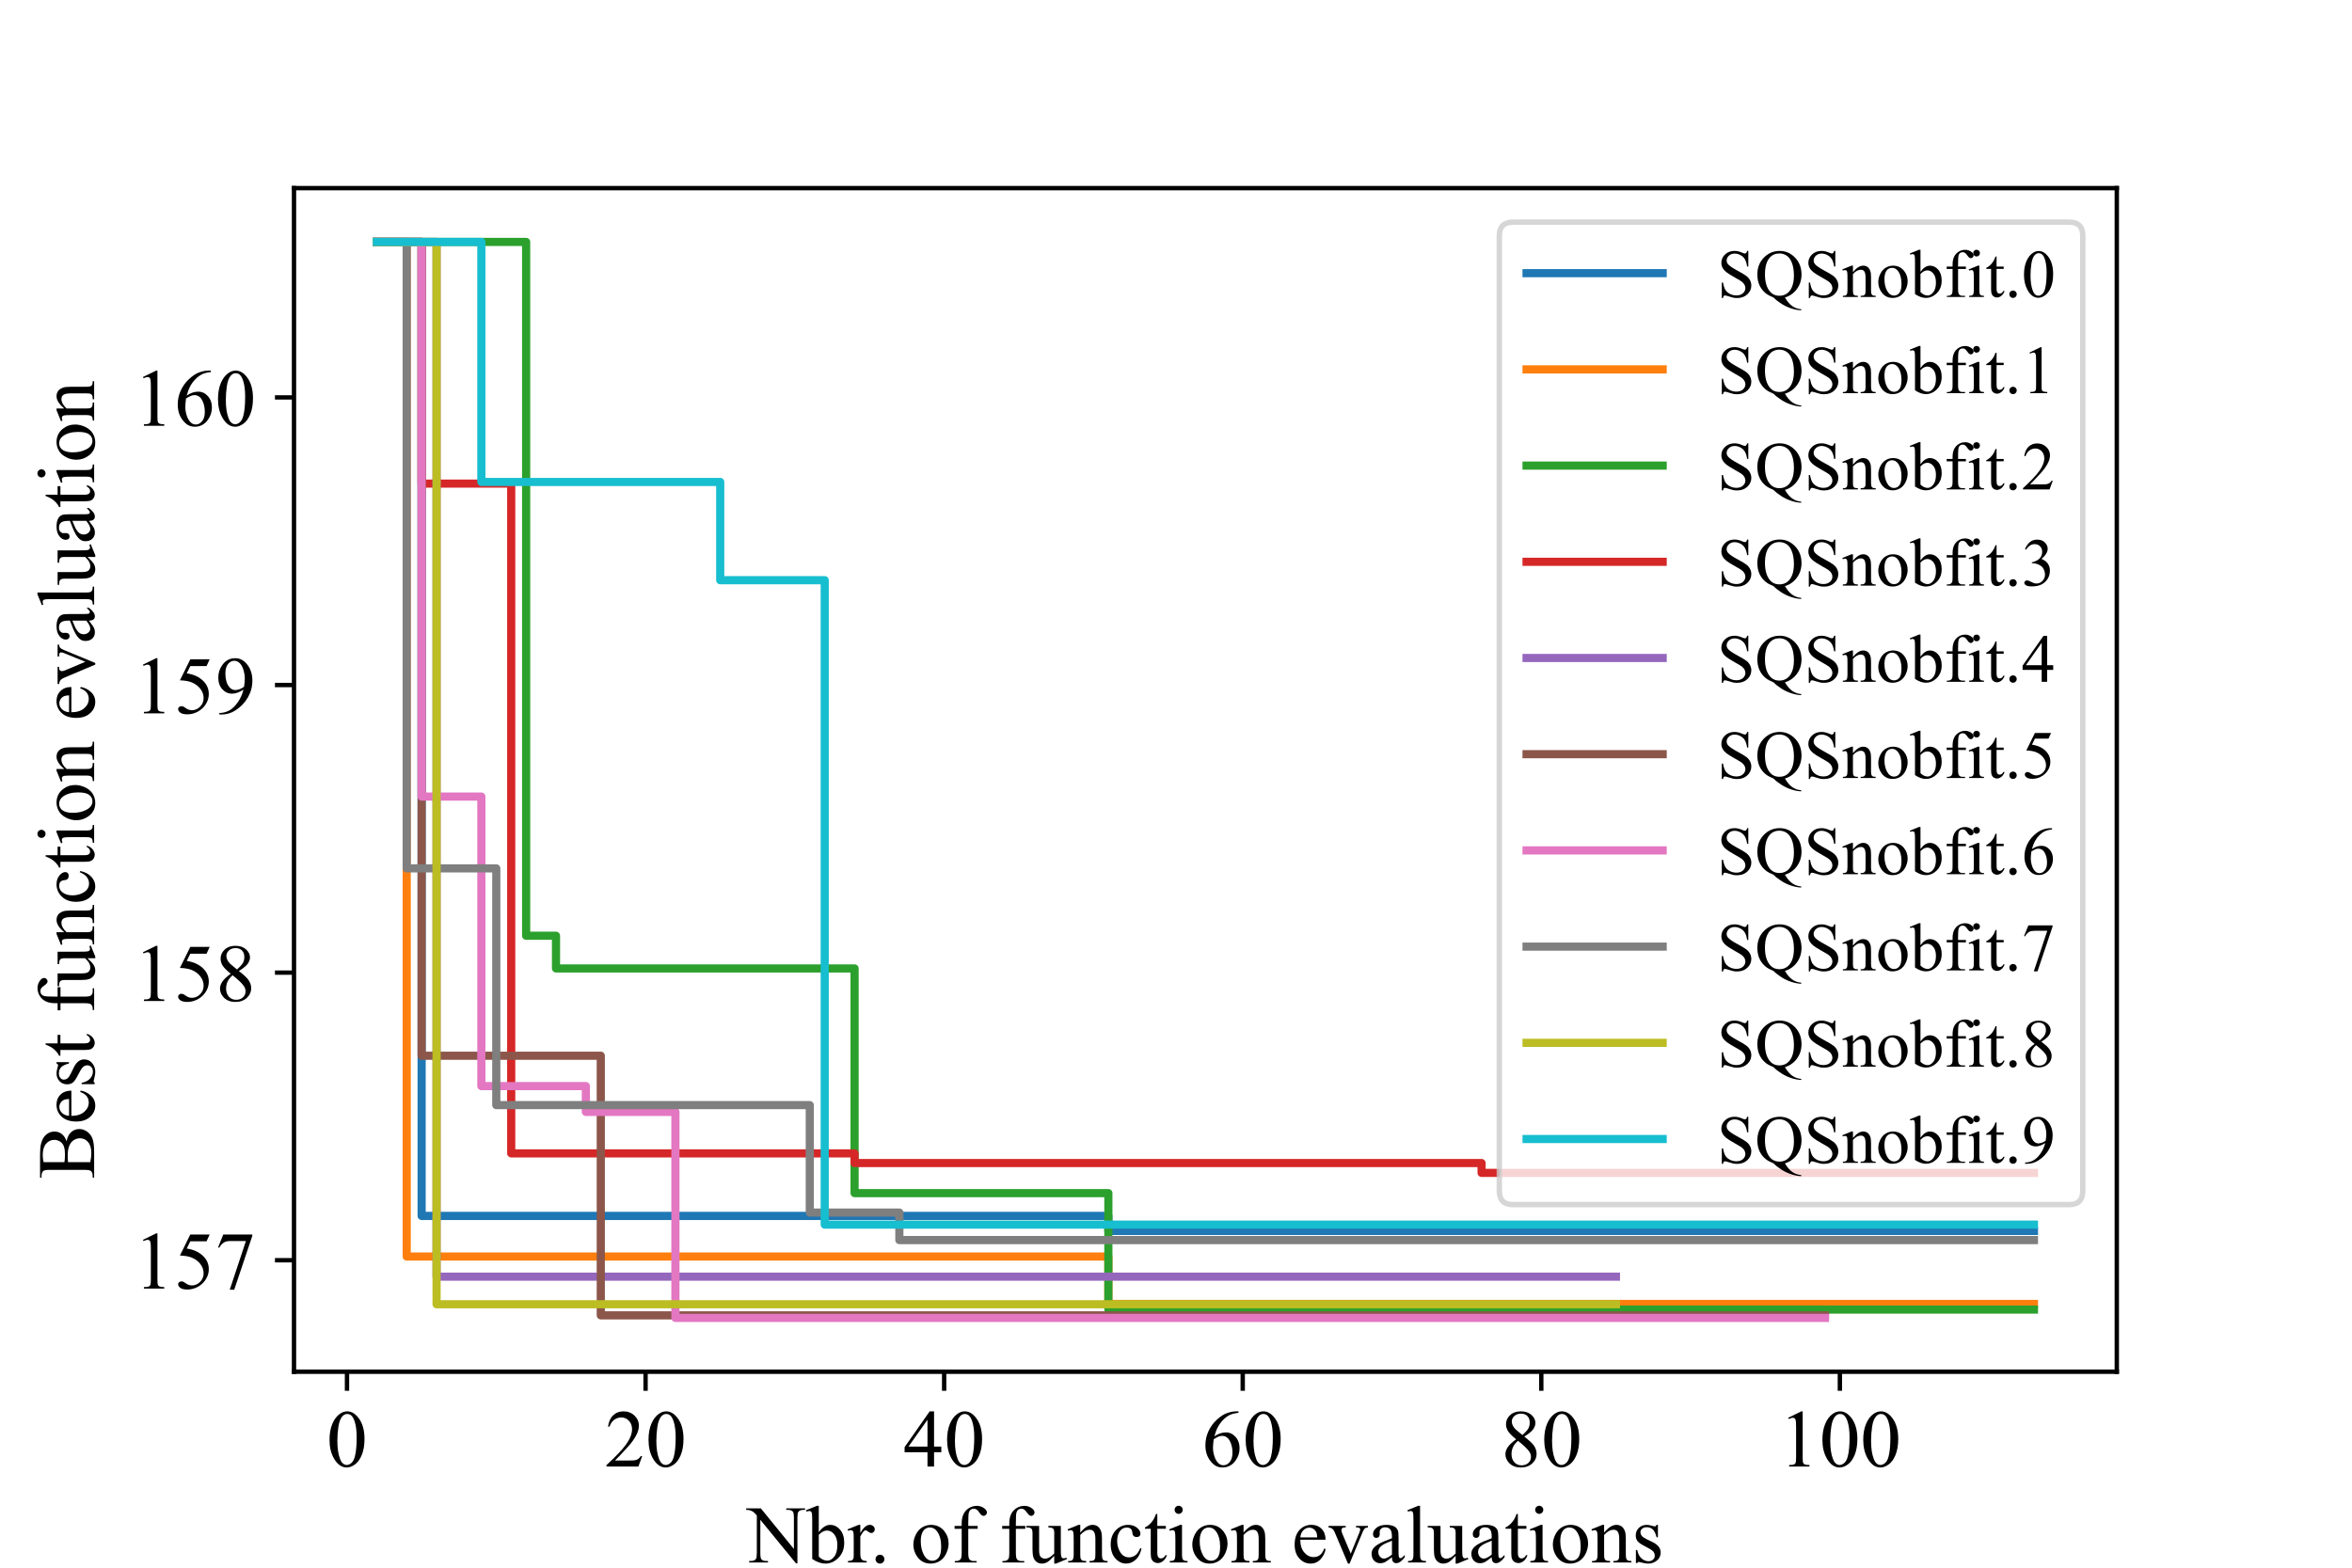 <?xml version="1.0" encoding="utf-8" standalone="no"?>
<!DOCTYPE svg PUBLIC "-//W3C//DTD SVG 1.1//EN"
  "http://www.w3.org/Graphics/SVG/1.1/DTD/svg11.dtd">
<!-- Created with matplotlib (https://matplotlib.org/) -->
<svg height="288pt" version="1.1" viewBox="0 0 432 288" width="432pt" xmlns="http://www.w3.org/2000/svg" xmlns:xlink="http://www.w3.org/1999/xlink">
 <defs>
  <style type="text/css">*{stroke-linecap:butt;stroke-linejoin:round;}</style>
 </defs>
 <g id="figure_1">
  <g id="patch_1">
   <path d="M 0 288 
L 432 288 
L 432 0 
L 0 0 
z
" style="fill:#ffffff;"/>
  </g>
  <g id="axes_1">
   <g id="patch_2">
    <path d="M 54 252 
L 388.8 252 
L 388.8 34.56 
L 54 34.56 
z
" style="fill:#ffffff;"/>
   </g>
   <g id="matplotlib.axis_1">
    <g id="xtick_1">
     <g id="line2d_1">
      <defs>
       <path d="M 0 0 
L 0 3.5 
" id="m7bd1bddde0" style="stroke:#000000;stroke-width:0.8;"/>
      </defs>
      <g>
       <use style="stroke:#000000;stroke-width:0.8;" x="63.734" xlink:href="#m7bd1bddde0" y="252"/>
      </g>
     </g>
     <g id="text_1">
      <!-- 0 -->
      <g transform="translate(59.984 269.416)scale(0.15 -0.15)">
       <defs>
        <path d="M 3.609 32.719 
Q 3.609 44.047 7.031 52.219 
Q 10.453 60.406 16.109 64.406 
Q 20.516 67.578 25.203 67.578 
Q 32.812 67.578 38.875 59.812 
Q 46.438 50.203 46.438 33.734 
Q 46.438 22.219 43.109 14.156 
Q 39.797 6.109 34.641 2.469 
Q 29.5 -1.172 24.703 -1.172 
Q 15.234 -1.172 8.938 10.016 
Q 3.609 19.438 3.609 32.719 
z
M 13.188 31.5 
Q 13.188 17.828 16.547 9.188 
Q 19.344 1.906 24.859 1.906 
Q 27.484 1.906 30.312 4.266 
Q 33.156 6.641 34.625 12.203 
Q 36.859 20.609 36.859 35.891 
Q 36.859 47.219 34.516 54.781 
Q 32.766 60.406 29.984 62.75 
Q 27.984 64.359 25.141 64.359 
Q 21.828 64.359 19.234 61.375 
Q 15.719 57.328 14.453 48.625 
Q 13.188 39.938 13.188 31.5 
z
" id="TimesNewRomanPSMT-48"/>
       </defs>
       <use xlink:href="#TimesNewRomanPSMT-48"/>
      </g>
     </g>
    </g>
    <g id="xtick_2">
     <g id="line2d_2">
      <g>
       <use style="stroke:#000000;stroke-width:0.8;" x="118.574" xlink:href="#m7bd1bddde0" y="252"/>
      </g>
     </g>
     <g id="text_2">
      <!-- 20 -->
      <g transform="translate(111.074 269.416)scale(0.15 -0.15)">
       <defs>
        <path d="M 45.844 12.75 
L 41.219 0 
L 2.156 0 
L 2.156 1.812 
Q 19.391 17.531 26.422 27.484 
Q 33.453 37.453 33.453 45.703 
Q 33.453 52 29.594 56.047 
Q 25.734 60.109 20.359 60.109 
Q 15.484 60.109 11.594 57.25 
Q 7.719 54.391 5.859 48.875 
L 4.047 48.875 
Q 5.281 57.906 10.328 62.734 
Q 15.375 67.578 22.953 67.578 
Q 31 67.578 36.391 62.406 
Q 41.797 57.234 41.797 50.203 
Q 41.797 45.172 39.453 40.141 
Q 35.844 32.234 27.734 23.391 
Q 15.578 10.109 12.547 7.375 
L 29.828 7.375 
Q 35.109 7.375 37.234 7.766 
Q 39.359 8.156 41.062 9.344 
Q 42.781 10.547 44.047 12.75 
z
" id="TimesNewRomanPSMT-50"/>
       </defs>
       <use xlink:href="#TimesNewRomanPSMT-50"/>
       <use x="50" xlink:href="#TimesNewRomanPSMT-48"/>
      </g>
     </g>
    </g>
    <g id="xtick_3">
     <g id="line2d_3">
      <g>
       <use style="stroke:#000000;stroke-width:0.8;" x="173.415" xlink:href="#m7bd1bddde0" y="252"/>
      </g>
     </g>
     <g id="text_3">
      <!-- 40 -->
      <g transform="translate(165.915 269.416)scale(0.15 -0.15)">
       <defs>
        <path d="M 46.531 24.422 
L 46.531 17.484 
L 37.641 17.484 
L 37.641 0 
L 29.594 0 
L 29.594 17.484 
L 1.562 17.484 
L 1.562 23.734 
L 32.281 67.578 
L 37.641 67.578 
L 37.641 24.422 
z
M 29.594 24.422 
L 29.594 57.281 
L 6.344 24.422 
z
" id="TimesNewRomanPSMT-52"/>
       </defs>
       <use xlink:href="#TimesNewRomanPSMT-52"/>
       <use x="50" xlink:href="#TimesNewRomanPSMT-48"/>
      </g>
     </g>
    </g>
    <g id="xtick_4">
     <g id="line2d_4">
      <g>
       <use style="stroke:#000000;stroke-width:0.8;" x="228.255" xlink:href="#m7bd1bddde0" y="252"/>
      </g>
     </g>
     <g id="text_4">
      <!-- 60 -->
      <g transform="translate(220.755 269.416)scale(0.15 -0.15)">
       <defs>
        <path d="M 44.828 67.578 
L 44.828 65.766 
Q 38.375 65.141 34.297 63.203 
Q 30.219 61.281 26.234 57.328 
Q 22.266 53.375 19.656 48.516 
Q 17.047 43.656 15.281 36.969 
Q 22.312 41.797 29.391 41.797 
Q 36.188 41.797 41.156 36.328 
Q 46.141 30.859 46.141 22.266 
Q 46.141 13.969 41.109 7.125 
Q 35.062 -1.172 25.094 -1.172 
Q 18.312 -1.172 13.578 3.328 
Q 4.297 12.062 4.297 25.984 
Q 4.297 34.859 7.859 42.859 
Q 11.422 50.875 18.031 57.078 
Q 24.656 63.281 30.703 65.422 
Q 36.766 67.578 42 67.578 
z
M 14.453 33.406 
Q 13.578 26.812 13.578 22.75 
Q 13.578 18.062 15.312 12.562 
Q 17.047 7.078 20.453 3.859 
Q 22.953 1.562 26.516 1.562 
Q 30.766 1.562 34.109 5.562 
Q 37.453 9.578 37.453 17 
Q 37.453 25.344 34.125 31.438 
Q 30.812 37.547 24.703 37.547 
Q 22.859 37.547 20.734 36.766 
Q 18.609 35.984 14.453 33.406 
z
" id="TimesNewRomanPSMT-54"/>
       </defs>
       <use xlink:href="#TimesNewRomanPSMT-54"/>
       <use x="50" xlink:href="#TimesNewRomanPSMT-48"/>
      </g>
     </g>
    </g>
    <g id="xtick_5">
     <g id="line2d_5">
      <g>
       <use style="stroke:#000000;stroke-width:0.8;" x="283.095" xlink:href="#m7bd1bddde0" y="252"/>
      </g>
     </g>
     <g id="text_5">
      <!-- 80 -->
      <g transform="translate(275.595 269.416)scale(0.15 -0.15)">
       <defs>
        <path d="M 19.188 33.344 
Q 11.328 39.797 9.047 43.703 
Q 6.781 47.609 6.781 51.812 
Q 6.781 58.25 11.766 62.906 
Q 16.75 67.578 25 67.578 
Q 33.016 67.578 37.891 63.234 
Q 42.781 58.891 42.781 53.328 
Q 42.781 49.609 40.141 45.75 
Q 37.5 41.891 29.156 36.672 
Q 37.75 30.031 40.531 26.219 
Q 44.234 21.234 44.234 15.719 
Q 44.234 8.734 38.906 3.781 
Q 33.594 -1.172 24.953 -1.172 
Q 15.531 -1.172 10.25 4.734 
Q 6.062 9.469 6.062 15.094 
Q 6.062 19.484 9.016 23.797 
Q 11.969 28.125 19.188 33.344 
z
M 26.859 38.578 
Q 32.719 43.844 34.281 46.891 
Q 35.844 49.953 35.844 53.812 
Q 35.844 58.938 32.953 61.844 
Q 30.078 64.75 25.094 64.75 
Q 20.125 64.75 17 61.859 
Q 13.875 58.984 13.875 55.125 
Q 13.875 52.594 15.156 50.047 
Q 16.453 47.516 18.844 45.219 
z
M 21.484 31.5 
Q 17.438 28.078 15.484 24.047 
Q 13.531 20.016 13.531 15.328 
Q 13.531 9.031 16.969 5.25 
Q 20.406 1.469 25.734 1.469 
Q 31 1.469 34.172 4.438 
Q 37.359 7.422 37.359 11.672 
Q 37.359 15.188 35.5 17.969 
Q 32.031 23.141 21.484 31.5 
z
" id="TimesNewRomanPSMT-56"/>
       </defs>
       <use xlink:href="#TimesNewRomanPSMT-56"/>
       <use x="50" xlink:href="#TimesNewRomanPSMT-48"/>
      </g>
     </g>
    </g>
    <g id="xtick_6">
     <g id="line2d_6">
      <g>
       <use style="stroke:#000000;stroke-width:0.8;" x="337.936" xlink:href="#m7bd1bddde0" y="252"/>
      </g>
     </g>
     <g id="text_6">
      <!-- 100 -->
      <g transform="translate(326.686 269.416)scale(0.15 -0.15)">
       <defs>
        <path d="M 11.719 59.719 
L 27.828 67.578 
L 29.438 67.578 
L 29.438 11.672 
Q 29.438 6.109 29.906 4.734 
Q 30.375 3.375 31.828 2.641 
Q 33.297 1.906 37.797 1.812 
L 37.797 0 
L 12.891 0 
L 12.891 1.812 
Q 17.578 1.906 18.938 2.609 
Q 20.312 3.328 20.844 4.516 
Q 21.391 5.719 21.391 11.672 
L 21.391 47.406 
Q 21.391 54.641 20.906 56.688 
Q 20.562 58.25 19.656 58.984 
Q 18.75 59.719 17.484 59.719 
Q 15.672 59.719 12.453 58.203 
z
" id="TimesNewRomanPSMT-49"/>
       </defs>
       <use xlink:href="#TimesNewRomanPSMT-49"/>
       <use x="50" xlink:href="#TimesNewRomanPSMT-48"/>
       <use x="100" xlink:href="#TimesNewRomanPSMT-48"/>
      </g>
     </g>
    </g>
    <g id="text_7">
     <!-- Nbr. of function evaluations -->
     <g transform="translate(137.25 287.04)scale(0.15 -0.15)">
      <defs>
       <path d="M -1.312 66.219 
L 16.656 66.219 
L 57.125 16.547 
L 57.125 54.734 
Q 57.125 60.844 55.766 62.359 
Q 53.953 64.406 50.047 64.406 
L 47.75 64.406 
L 47.75 66.219 
L 70.797 66.219 
L 70.797 64.406 
L 68.453 64.406 
Q 64.266 64.406 62.5 61.859 
Q 61.422 60.297 61.422 54.734 
L 61.422 -1.078 
L 59.672 -1.078 
L 16.016 52.25 
L 16.016 11.469 
Q 16.016 5.375 17.328 3.859 
Q 19.188 1.812 23.047 1.812 
L 25.391 1.812 
L 25.391 0 
L 2.344 0 
L 2.344 1.812 
L 4.641 1.812 
Q 8.891 1.812 10.641 4.344 
Q 11.719 5.906 11.719 11.469 
L 11.719 57.516 
Q 8.844 60.891 7.344 61.953 
Q 5.859 63.031 2.984 63.969 
Q 1.562 64.406 -1.312 64.406 
z
" id="TimesNewRomanPSMT-78"/>
       <path d="M 15.375 37.016 
Q 21.875 46.047 29.391 46.047 
Q 36.281 46.047 41.406 40.156 
Q 46.531 34.281 46.531 24.078 
Q 46.531 12.156 38.625 4.891 
Q 31.844 -1.375 23.484 -1.375 
Q 19.578 -1.375 15.547 0.047 
Q 11.531 1.469 7.328 4.297 
L 7.328 50.641 
Q 7.328 58.25 6.953 60 
Q 6.594 61.766 5.812 62.391 
Q 5.031 63.031 3.859 63.031 
Q 2.484 63.031 0.438 62.25 
L -0.25 63.969 
L 13.188 69.438 
L 15.375 69.438 
z
M 15.375 33.891 
L 15.375 7.125 
Q 17.875 4.688 20.531 3.438 
Q 23.188 2.203 25.984 2.203 
Q 30.422 2.203 34.25 7.078 
Q 38.094 11.969 38.094 21.297 
Q 38.094 29.891 34.25 34.5 
Q 30.422 39.109 25.531 39.109 
Q 22.953 39.109 20.359 37.797 
Q 18.406 36.812 15.375 33.891 
z
" id="TimesNewRomanPSMT-98"/>
       <path d="M 16.219 46.047 
L 16.219 35.984 
Q 21.828 46.047 27.734 46.047 
Q 30.422 46.047 32.172 44.406 
Q 33.938 42.781 33.938 40.625 
Q 33.938 38.719 32.656 37.391 
Q 31.391 36.078 29.641 36.078 
Q 27.938 36.078 25.812 37.766 
Q 23.688 39.453 22.656 39.453 
Q 21.781 39.453 20.75 38.484 
Q 18.562 36.469 16.219 31.891 
L 16.219 10.453 
Q 16.219 6.734 17.141 4.828 
Q 17.781 3.516 19.391 2.641 
Q 21 1.766 24.031 1.766 
L 24.031 0 
L 1.125 0 
L 1.125 1.766 
Q 4.547 1.766 6.203 2.828 
Q 7.422 3.609 7.906 5.328 
Q 8.156 6.156 8.156 10.062 
L 8.156 27.391 
Q 8.156 35.203 7.828 36.688 
Q 7.516 38.188 6.656 38.859 
Q 5.812 39.547 4.547 39.547 
Q 3.031 39.547 1.125 38.812 
L 0.641 40.578 
L 14.156 46.047 
z
" id="TimesNewRomanPSMT-114"/>
       <path d="M 12.5 9.469 
Q 14.797 9.469 16.359 7.875 
Q 17.922 6.297 17.922 4.047 
Q 17.922 1.812 16.328 0.219 
Q 14.75 -1.375 12.5 -1.375 
Q 10.25 -1.375 8.656 0.219 
Q 7.078 1.812 7.078 4.047 
Q 7.078 6.344 8.656 7.906 
Q 10.25 9.469 12.5 9.469 
z
" id="TimesNewRomanPSMT-46"/>
       <path id="TimesNewRomanPSMT-32"/>
       <path d="M 25 46.047 
Q 35.156 46.047 41.312 38.328 
Q 46.531 31.734 46.531 23.188 
Q 46.531 17.188 43.641 11.031 
Q 40.766 4.891 35.719 1.75 
Q 30.672 -1.375 24.469 -1.375 
Q 14.359 -1.375 8.406 6.688 
Q 3.375 13.484 3.375 21.922 
Q 3.375 28.078 6.422 34.156 
Q 9.469 40.234 14.453 43.141 
Q 19.438 46.047 25 46.047 
z
M 23.484 42.875 
Q 20.906 42.875 18.281 41.328 
Q 15.672 39.797 14.062 35.938 
Q 12.453 32.078 12.453 26.031 
Q 12.453 16.266 16.328 9.172 
Q 20.219 2.094 26.562 2.094 
Q 31.297 2.094 34.375 6 
Q 37.453 9.906 37.453 19.438 
Q 37.453 31.344 32.328 38.188 
Q 28.859 42.875 23.484 42.875 
z
" id="TimesNewRomanPSMT-111"/>
       <path d="M 20.609 41.219 
L 20.609 11.812 
Q 20.609 5.562 21.969 3.906 
Q 23.781 1.766 26.812 1.766 
L 30.859 1.766 
L 30.859 0 
L 4.156 0 
L 4.156 1.766 
L 6.156 1.766 
Q 8.109 1.766 9.719 2.734 
Q 11.328 3.719 11.938 5.375 
Q 12.547 7.031 12.547 11.812 
L 12.547 41.219 
L 3.859 41.219 
L 3.859 44.734 
L 12.547 44.734 
L 12.547 47.656 
Q 12.547 54.344 14.688 58.984 
Q 16.844 63.625 21.266 66.484 
Q 25.688 69.344 31.203 69.344 
Q 36.328 69.344 40.625 66.016 
Q 43.453 63.812 43.453 61.078 
Q 43.453 59.625 42.188 58.328 
Q 40.922 57.031 39.453 57.031 
Q 38.328 57.031 37.078 57.828 
Q 35.844 58.641 34.031 61.297 
Q 32.234 63.969 30.719 64.891 
Q 29.203 65.828 27.344 65.828 
Q 25.094 65.828 23.531 64.625 
Q 21.969 63.422 21.281 60.906 
Q 20.609 58.406 20.609 47.953 
L 20.609 44.734 
L 32.125 44.734 
L 32.125 41.219 
z
" id="TimesNewRomanPSMT-102"/>
       <path d="M 42.328 44.734 
L 42.328 17.625 
Q 42.328 9.859 42.688 8.125 
Q 43.062 6.391 43.859 5.703 
Q 44.672 5.031 45.75 5.031 
Q 47.266 5.031 49.172 5.859 
L 49.859 4.156 
L 36.469 -1.375 
L 34.281 -1.375 
L 34.281 8.109 
Q 28.516 1.859 25.484 0.234 
Q 22.469 -1.375 19.094 -1.375 
Q 15.328 -1.375 12.562 0.797 
Q 9.812 2.984 8.734 6.391 
Q 7.672 9.812 7.672 16.062 
L 7.672 36.031 
Q 7.672 39.203 6.984 40.422 
Q 6.297 41.656 4.953 42.312 
Q 3.609 42.969 0.094 42.922 
L 0.094 44.734 
L 15.766 44.734 
L 15.766 14.797 
Q 15.766 8.547 17.938 6.594 
Q 20.125 4.641 23.188 4.641 
Q 25.297 4.641 27.953 5.953 
Q 30.609 7.281 34.281 10.984 
L 34.281 36.328 
Q 34.281 40.141 32.891 41.484 
Q 31.5 42.828 27.094 42.922 
L 27.094 44.734 
z
" id="TimesNewRomanPSMT-117"/>
       <path d="M 16.156 36.578 
Q 24.031 46.047 31.156 46.047 
Q 34.812 46.047 37.453 44.219 
Q 40.094 42.391 41.656 38.188 
Q 42.719 35.25 42.719 29.203 
L 42.719 10.109 
Q 42.719 5.859 43.406 4.344 
Q 43.953 3.125 45.141 2.438 
Q 46.344 1.766 49.562 1.766 
L 49.562 0 
L 27.438 0 
L 27.438 1.766 
L 28.375 1.766 
Q 31.5 1.766 32.734 2.703 
Q 33.984 3.656 34.469 5.516 
Q 34.672 6.25 34.672 10.109 
L 34.672 28.422 
Q 34.672 34.516 33.078 37.281 
Q 31.5 40.047 27.734 40.047 
Q 21.922 40.047 16.156 33.688 
L 16.156 10.109 
Q 16.156 5.562 16.703 4.5 
Q 17.391 3.078 18.578 2.422 
Q 19.781 1.766 23.438 1.766 
L 23.438 0 
L 1.312 0 
L 1.312 1.766 
L 2.297 1.766 
Q 5.719 1.766 6.906 3.484 
Q 8.109 5.219 8.109 10.109 
L 8.109 26.703 
Q 8.109 34.766 7.734 36.516 
Q 7.375 38.281 6.609 38.906 
Q 5.859 39.547 4.594 39.547 
Q 3.219 39.547 1.312 38.812 
L 0.594 40.578 
L 14.062 46.047 
L 16.156 46.047 
z
" id="TimesNewRomanPSMT-110"/>
       <path d="M 41.109 17 
Q 39.312 8.156 34.031 3.391 
Q 28.766 -1.375 22.359 -1.375 
Q 14.75 -1.375 9.078 5.016 
Q 3.422 11.422 3.422 22.312 
Q 3.422 32.859 9.688 39.453 
Q 15.969 46.047 24.75 46.047 
Q 31.344 46.047 35.594 42.547 
Q 39.844 39.062 39.844 35.297 
Q 39.844 33.453 38.641 32.297 
Q 37.453 31.156 35.297 31.156 
Q 32.422 31.156 30.953 33.016 
Q 30.125 34.031 29.859 36.906 
Q 29.594 39.797 27.875 41.312 
Q 26.172 42.781 23.141 42.781 
Q 18.266 42.781 15.281 39.156 
Q 11.328 34.375 11.328 26.516 
Q 11.328 18.5 15.25 12.375 
Q 19.188 6.25 25.875 6.25 
Q 30.672 6.25 34.469 9.516 
Q 37.156 11.766 39.703 17.672 
z
" id="TimesNewRomanPSMT-99"/>
       <path d="M 16.109 59.422 
L 16.109 44.734 
L 26.562 44.734 
L 26.562 41.312 
L 16.109 41.312 
L 16.109 12.312 
Q 16.109 7.953 17.359 6.438 
Q 18.609 4.938 20.562 4.938 
Q 22.172 4.938 23.688 5.938 
Q 25.203 6.938 26.031 8.891 
L 27.938 8.891 
Q 26.219 4.109 23.094 1.688 
Q 19.969 -0.734 16.656 -0.734 
Q 14.406 -0.734 12.25 0.516 
Q 10.109 1.766 9.078 4.078 
Q 8.062 6.391 8.062 11.234 
L 8.062 41.312 
L 0.984 41.312 
L 0.984 42.922 
Q 3.656 44 6.469 46.562 
Q 9.281 49.125 11.469 52.641 
Q 12.594 54.5 14.594 59.422 
z
" id="TimesNewRomanPSMT-116"/>
       <path d="M 14.5 69.438 
Q 16.547 69.438 17.984 67.984 
Q 19.438 66.547 19.438 64.5 
Q 19.438 62.453 17.984 60.984 
Q 16.547 59.516 14.5 59.516 
Q 12.453 59.516 10.984 60.984 
Q 9.516 62.453 9.516 64.5 
Q 9.516 66.547 10.953 67.984 
Q 12.406 69.438 14.5 69.438 
z
M 18.562 46.047 
L 18.562 10.109 
Q 18.562 5.906 19.172 4.516 
Q 19.781 3.125 20.969 2.438 
Q 22.172 1.766 25.344 1.766 
L 25.344 0 
L 3.609 0 
L 3.609 1.766 
Q 6.891 1.766 8 2.391 
Q 9.125 3.031 9.781 4.484 
Q 10.453 5.953 10.453 10.109 
L 10.453 27.344 
Q 10.453 34.625 10.016 36.766 
Q 9.672 38.328 8.938 38.938 
Q 8.203 39.547 6.938 39.547 
Q 5.562 39.547 3.609 38.812 
L 2.938 40.578 
L 16.406 46.047 
z
" id="TimesNewRomanPSMT-105"/>
       <path d="M 10.641 27.875 
Q 10.594 17.922 15.484 12.25 
Q 20.359 6.594 26.953 6.594 
Q 31.344 6.594 34.594 9 
Q 37.844 11.422 40.047 17.281 
L 41.547 16.312 
Q 40.531 9.625 35.594 4.125 
Q 30.672 -1.375 23.25 -1.375 
Q 15.188 -1.375 9.453 4.906 
Q 3.719 11.188 3.719 21.781 
Q 3.719 33.25 9.594 39.672 
Q 15.484 46.094 24.359 46.094 
Q 31.891 46.094 36.719 41.141 
Q 41.547 36.188 41.547 27.875 
z
M 10.641 30.719 
L 31.344 30.719 
Q 31.109 35.016 30.328 36.766 
Q 29.109 39.5 26.688 41.062 
Q 24.266 42.625 21.625 42.625 
Q 17.578 42.625 14.375 39.469 
Q 11.188 36.328 10.641 30.719 
z
" id="TimesNewRomanPSMT-101"/>
       <path d="M 0.828 44.734 
L 21.875 44.734 
L 21.875 42.922 
L 20.516 42.922 
Q 18.609 42.922 17.609 41.984 
Q 16.609 41.062 16.609 39.5 
Q 16.609 37.797 17.625 35.453 
L 28.031 10.75 
L 38.484 36.375 
Q 39.594 39.109 39.594 40.531 
Q 39.594 41.219 39.203 41.656 
Q 38.672 42.391 37.844 42.656 
Q 37.016 42.922 34.469 42.922 
L 34.469 44.734 
L 49.078 44.734 
L 49.078 42.922 
Q 46.531 42.719 45.562 41.891 
Q 43.844 40.438 42.484 37.016 
L 26.609 -1.375 
L 24.609 -1.375 
L 8.641 36.375 
Q 7.562 39.016 6.578 40.156 
Q 5.609 41.312 4.109 42.094 
Q 3.266 42.531 0.828 42.922 
z
" id="TimesNewRomanPSMT-118"/>
       <path d="M 28.469 6.453 
Q 21.578 1.125 19.828 0.297 
Q 17.188 -0.922 14.203 -0.922 
Q 9.578 -0.922 6.562 2.25 
Q 3.562 5.422 3.562 10.594 
Q 3.562 13.875 5.031 16.266 
Q 7.031 19.578 11.984 22.5 
Q 16.938 25.438 28.469 29.641 
L 28.469 31.391 
Q 28.469 38.094 26.344 40.578 
Q 24.219 43.062 20.172 43.062 
Q 17.094 43.062 15.281 41.406 
Q 13.422 39.75 13.422 37.594 
L 13.531 34.766 
Q 13.531 32.516 12.375 31.297 
Q 11.234 30.078 9.375 30.078 
Q 7.562 30.078 6.422 31.344 
Q 5.281 32.625 5.281 34.812 
Q 5.281 39.016 9.578 42.531 
Q 13.875 46.047 21.625 46.047 
Q 27.594 46.047 31.391 44.047 
Q 34.281 42.531 35.641 39.312 
Q 36.531 37.203 36.531 30.719 
L 36.531 15.531 
Q 36.531 9.125 36.766 7.688 
Q 37.016 6.25 37.578 5.766 
Q 38.141 5.281 38.875 5.281 
Q 39.656 5.281 40.234 5.609 
Q 41.266 6.25 44.188 9.188 
L 44.188 6.453 
Q 38.719 -0.875 33.734 -0.875 
Q 31.344 -0.875 29.922 0.781 
Q 28.516 2.438 28.469 6.453 
z
M 28.469 9.625 
L 28.469 26.656 
Q 21.094 23.734 18.953 22.516 
Q 15.094 20.359 13.422 18.016 
Q 11.766 15.672 11.766 12.891 
Q 11.766 9.375 13.859 7.047 
Q 15.969 4.734 18.703 4.734 
Q 22.406 4.734 28.469 9.625 
z
" id="TimesNewRomanPSMT-97"/>
       <path d="M 18.5 69.438 
L 18.5 10.109 
Q 18.5 5.906 19.109 4.531 
Q 19.734 3.172 21 2.469 
Q 22.266 1.766 25.734 1.766 
L 25.734 0 
L 3.812 0 
L 3.812 1.766 
Q 6.891 1.766 8 2.391 
Q 9.125 3.031 9.766 4.484 
Q 10.406 5.953 10.406 10.109 
L 10.406 50.734 
Q 10.406 58.297 10.062 60.031 
Q 9.719 61.766 8.953 62.391 
Q 8.203 63.031 7.031 63.031 
Q 5.766 63.031 3.812 62.25 
L 2.984 63.969 
L 16.312 69.438 
z
" id="TimesNewRomanPSMT-108"/>
       <path d="M 32.031 46.047 
L 32.031 30.812 
L 30.422 30.812 
Q 28.562 37.984 25.656 40.578 
Q 22.75 43.172 18.266 43.172 
Q 14.844 43.172 12.734 41.359 
Q 10.641 39.547 10.641 37.359 
Q 10.641 34.625 12.203 32.672 
Q 13.719 30.672 18.359 28.422 
L 25.484 24.953 
Q 35.406 20.125 35.406 12.203 
Q 35.406 6.109 30.781 2.359 
Q 26.172 -1.375 20.453 -1.375 
Q 16.359 -1.375 11.078 0.094 
Q 9.469 0.594 8.453 0.594 
Q 7.328 0.594 6.688 -0.688 
L 5.078 -0.688 
L 5.078 15.281 
L 6.688 15.281 
Q 8.062 8.453 11.906 4.984 
Q 15.766 1.516 20.562 1.516 
Q 23.922 1.516 26.047 3.484 
Q 28.172 5.469 28.172 8.25 
Q 28.172 11.625 25.797 13.922 
Q 23.438 16.219 16.359 19.734 
Q 9.281 23.25 7.078 26.078 
Q 4.891 28.859 4.891 33.109 
Q 4.891 38.625 8.672 42.328 
Q 12.453 46.047 18.453 46.047 
Q 21.094 46.047 24.859 44.922 
Q 27.344 44.188 28.172 44.188 
Q 28.953 44.188 29.391 44.531 
Q 29.828 44.875 30.422 46.047 
z
" id="TimesNewRomanPSMT-115"/>
      </defs>
      <use xlink:href="#TimesNewRomanPSMT-78"/>
      <use x="72.217" xlink:href="#TimesNewRomanPSMT-98"/>
      <use x="122.217" xlink:href="#TimesNewRomanPSMT-114"/>
      <use x="150.018" xlink:href="#TimesNewRomanPSMT-46"/>
      <use x="175.018" xlink:href="#TimesNewRomanPSMT-32"/>
      <use x="200.018" xlink:href="#TimesNewRomanPSMT-111"/>
      <use x="250.018" xlink:href="#TimesNewRomanPSMT-102"/>
      <use x="283.318" xlink:href="#TimesNewRomanPSMT-32"/>
      <use x="308.318" xlink:href="#TimesNewRomanPSMT-102"/>
      <use x="341.619" xlink:href="#TimesNewRomanPSMT-117"/>
      <use x="391.619" xlink:href="#TimesNewRomanPSMT-110"/>
      <use x="441.619" xlink:href="#TimesNewRomanPSMT-99"/>
      <use x="486.004" xlink:href="#TimesNewRomanPSMT-116"/>
      <use x="513.787" xlink:href="#TimesNewRomanPSMT-105"/>
      <use x="541.57" xlink:href="#TimesNewRomanPSMT-111"/>
      <use x="591.57" xlink:href="#TimesNewRomanPSMT-110"/>
      <use x="641.57" xlink:href="#TimesNewRomanPSMT-32"/>
      <use x="666.57" xlink:href="#TimesNewRomanPSMT-101"/>
      <use x="710.955" xlink:href="#TimesNewRomanPSMT-118"/>
      <use x="760.955" xlink:href="#TimesNewRomanPSMT-97"/>
      <use x="805.34" xlink:href="#TimesNewRomanPSMT-108"/>
      <use x="833.123" xlink:href="#TimesNewRomanPSMT-117"/>
      <use x="883.123" xlink:href="#TimesNewRomanPSMT-97"/>
      <use x="927.508" xlink:href="#TimesNewRomanPSMT-116"/>
      <use x="955.291" xlink:href="#TimesNewRomanPSMT-105"/>
      <use x="983.074" xlink:href="#TimesNewRomanPSMT-111"/>
      <use x="1033.074" xlink:href="#TimesNewRomanPSMT-110"/>
      <use x="1083.074" xlink:href="#TimesNewRomanPSMT-115"/>
     </g>
    </g>
   </g>
   <g id="matplotlib.axis_2">
    <g id="ytick_1">
     <g id="line2d_7">
      <defs>
       <path d="M 0 0 
L -3.5 0 
" id="mf0fbee48d3" style="stroke:#000000;stroke-width:0.8;"/>
      </defs>
      <g>
       <use style="stroke:#000000;stroke-width:0.8;" x="54" xlink:href="#mf0fbee48d3" y="231.517"/>
      </g>
     </g>
     <g id="text_8">
      <!-- 157 -->
      <g transform="translate(24.5 236.724)scale(0.15 -0.15)">
       <defs>
        <path d="M 43.406 66.219 
L 39.594 57.906 
L 19.672 57.906 
L 15.328 49.031 
Q 28.266 47.125 35.844 39.406 
Q 42.328 32.766 42.328 23.781 
Q 42.328 18.562 40.203 14.109 
Q 38.094 9.672 34.859 6.547 
Q 31.641 3.422 27.688 1.516 
Q 22.078 -1.172 16.156 -1.172 
Q 10.203 -1.172 7.484 0.844 
Q 4.781 2.875 4.781 5.328 
Q 4.781 6.688 5.906 7.734 
Q 7.031 8.797 8.734 8.797 
Q 10.016 8.797 10.969 8.406 
Q 11.922 8.016 14.203 6.391 
Q 17.875 3.859 21.625 3.859 
Q 27.344 3.859 31.656 8.172 
Q 35.984 12.5 35.984 18.703 
Q 35.984 24.703 32.125 29.906 
Q 28.266 35.109 21.484 37.938 
Q 16.156 40.141 6.984 40.484 
L 19.672 66.219 
z
" id="TimesNewRomanPSMT-53"/>
        <path d="M 10.062 66.219 
L 45.562 66.219 
L 45.562 64.359 
L 23.484 -1.375 
L 18.016 -1.375 
L 37.797 58.25 
L 19.578 58.25 
Q 14.062 58.25 11.719 56.938 
Q 7.625 54.688 5.125 50 
L 3.719 50.531 
z
" id="TimesNewRomanPSMT-55"/>
       </defs>
       <use xlink:href="#TimesNewRomanPSMT-49"/>
       <use x="50" xlink:href="#TimesNewRomanPSMT-53"/>
       <use x="100" xlink:href="#TimesNewRomanPSMT-55"/>
      </g>
     </g>
    </g>
    <g id="ytick_2">
     <g id="line2d_8">
      <g>
       <use style="stroke:#000000;stroke-width:0.8;" x="54" xlink:href="#mf0fbee48d3" y="178.681"/>
      </g>
     </g>
     <g id="text_9">
      <!-- 158 -->
      <g transform="translate(24.5 183.889)scale(0.15 -0.15)">
       <use xlink:href="#TimesNewRomanPSMT-49"/>
       <use x="50" xlink:href="#TimesNewRomanPSMT-53"/>
       <use x="100" xlink:href="#TimesNewRomanPSMT-56"/>
      </g>
     </g>
    </g>
    <g id="ytick_3">
     <g id="line2d_9">
      <g>
       <use style="stroke:#000000;stroke-width:0.8;" x="54" xlink:href="#mf0fbee48d3" y="125.846"/>
      </g>
     </g>
     <g id="text_10">
      <!-- 159 -->
      <g transform="translate(24.5 131.054)scale(0.15 -0.15)">
       <defs>
        <path d="M 5.281 -1.375 
L 5.281 0.438 
Q 11.625 0.531 17.094 3.391 
Q 22.562 6.25 27.656 13.375 
Q 32.766 20.516 34.766 29.047 
Q 27.094 24.125 20.906 24.125 
Q 13.922 24.125 8.938 29.516 
Q 3.953 34.906 3.953 43.844 
Q 3.953 52.547 8.938 59.328 
Q 14.938 67.578 24.609 67.578 
Q 32.766 67.578 38.578 60.844 
Q 45.703 52.484 45.703 40.234 
Q 45.703 29.203 40.281 19.656 
Q 34.859 10.109 25.203 3.812 
Q 17.328 -1.375 8.062 -1.375 
z
M 35.547 32.672 
Q 36.422 39.016 36.422 42.828 
Q 36.422 47.562 34.812 53.047 
Q 33.203 58.547 30.25 61.469 
Q 27.297 64.406 23.531 64.406 
Q 19.188 64.406 15.906 60.5 
Q 12.641 56.594 12.641 48.875 
Q 12.641 38.578 17 32.766 
Q 20.172 28.562 24.812 28.562 
Q 27.047 28.562 30.125 29.641 
Q 33.203 30.719 35.547 32.672 
z
" id="TimesNewRomanPSMT-57"/>
       </defs>
       <use xlink:href="#TimesNewRomanPSMT-49"/>
       <use x="50" xlink:href="#TimesNewRomanPSMT-53"/>
       <use x="100" xlink:href="#TimesNewRomanPSMT-57"/>
      </g>
     </g>
    </g>
    <g id="ytick_4">
     <g id="line2d_10">
      <g>
       <use style="stroke:#000000;stroke-width:0.8;" x="54" xlink:href="#mf0fbee48d3" y="73.011"/>
      </g>
     </g>
     <g id="text_11">
      <!-- 160 -->
      <g transform="translate(24.5 78.219)scale(0.15 -0.15)">
       <use xlink:href="#TimesNewRomanPSMT-49"/>
       <use x="50" xlink:href="#TimesNewRomanPSMT-54"/>
       <use x="100" xlink:href="#TimesNewRomanPSMT-48"/>
      </g>
     </g>
    </g>
    <g id="text_12">
     <!-- Best function evaluation -->
     <g transform="translate(17.291 216.597)rotate(-90)scale(0.15 -0.15)">
      <defs>
       <path d="M 46.188 33.797 
Q 53.078 32.328 56.5 29.109 
Q 61.234 24.609 61.234 18.109 
Q 61.234 13.188 58.109 8.672 
Q 54.984 4.156 49.531 2.078 
Q 44.094 0 32.906 0 
L 1.656 0 
L 1.656 1.812 
L 4.156 1.812 
Q 8.297 1.812 10.109 4.438 
Q 11.234 6.156 11.234 11.719 
L 11.234 54.5 
Q 11.234 60.641 9.812 62.25 
Q 7.906 64.406 4.156 64.406 
L 1.656 64.406 
L 1.656 66.219 
L 30.281 66.219 
Q 38.281 66.219 43.109 65.047 
Q 50.438 63.281 54.297 58.812 
Q 58.156 54.344 58.156 48.531 
Q 58.156 43.562 55.125 39.625 
Q 52.094 35.688 46.188 33.797 
z
M 20.609 36.422 
Q 22.406 36.078 24.719 35.906 
Q 27.047 35.75 29.828 35.75 
Q 36.969 35.75 40.547 37.281 
Q 44.141 38.812 46.047 41.984 
Q 47.953 45.172 47.953 48.922 
Q 47.953 54.734 43.219 58.828 
Q 38.484 62.938 29.391 62.938 
Q 24.516 62.938 20.609 61.859 
z
M 20.609 4.781 
Q 26.266 3.469 31.781 3.469 
Q 40.625 3.469 45.266 7.438 
Q 49.906 11.422 49.906 17.281 
Q 49.906 21.141 47.797 24.703 
Q 45.703 28.266 40.969 30.312 
Q 36.234 32.375 29.25 32.375 
Q 26.219 32.375 24.062 32.266 
Q 21.922 32.172 20.609 31.938 
z
" id="TimesNewRomanPSMT-66"/>
      </defs>
      <use xlink:href="#TimesNewRomanPSMT-66"/>
      <use x="66.699" xlink:href="#TimesNewRomanPSMT-101"/>
      <use x="111.084" xlink:href="#TimesNewRomanPSMT-115"/>
      <use x="150" xlink:href="#TimesNewRomanPSMT-116"/>
      <use x="177.783" xlink:href="#TimesNewRomanPSMT-32"/>
      <use x="202.783" xlink:href="#TimesNewRomanPSMT-102"/>
      <use x="236.084" xlink:href="#TimesNewRomanPSMT-117"/>
      <use x="286.084" xlink:href="#TimesNewRomanPSMT-110"/>
      <use x="336.084" xlink:href="#TimesNewRomanPSMT-99"/>
      <use x="380.469" xlink:href="#TimesNewRomanPSMT-116"/>
      <use x="408.252" xlink:href="#TimesNewRomanPSMT-105"/>
      <use x="436.035" xlink:href="#TimesNewRomanPSMT-111"/>
      <use x="486.035" xlink:href="#TimesNewRomanPSMT-110"/>
      <use x="536.035" xlink:href="#TimesNewRomanPSMT-32"/>
      <use x="561.035" xlink:href="#TimesNewRomanPSMT-101"/>
      <use x="605.42" xlink:href="#TimesNewRomanPSMT-118"/>
      <use x="655.42" xlink:href="#TimesNewRomanPSMT-97"/>
      <use x="699.805" xlink:href="#TimesNewRomanPSMT-108"/>
      <use x="727.588" xlink:href="#TimesNewRomanPSMT-117"/>
      <use x="777.588" xlink:href="#TimesNewRomanPSMT-97"/>
      <use x="821.973" xlink:href="#TimesNewRomanPSMT-116"/>
      <use x="849.756" xlink:href="#TimesNewRomanPSMT-105"/>
      <use x="877.539" xlink:href="#TimesNewRomanPSMT-111"/>
      <use x="927.539" xlink:href="#TimesNewRomanPSMT-110"/>
     </g>
    </g>
   </g>
   <g id="line2d_11">
    <path clip-path="url(#p94779a085f)" d="M 69.218 44.444 
L 77.444 44.444 
L 77.444 223.379 
L 203.577 223.379 
L 203.577 226.139 
L 373.582 226.139 
L 373.582 226.139 
" style="fill:none;stroke:#1f77b4;stroke-linecap:square;stroke-width:1.5;"/>
   </g>
   <g id="line2d_12">
    <path clip-path="url(#p94779a085f)" d="M 69.218 44.444 
L 74.702 44.444 
L 74.702 230.838 
L 203.577 230.838 
L 203.577 239.543 
L 373.582 239.543 
L 373.582 239.543 
" style="fill:none;stroke:#ff7f0e;stroke-linecap:square;stroke-width:1.5;"/>
   </g>
   <g id="line2d_13">
    <path clip-path="url(#p94779a085f)" d="M 69.218 44.444 
L 96.638 44.444 
L 96.638 171.904 
L 102.122 171.904 
L 102.122 177.911 
L 156.963 177.911 
L 156.963 219.189 
L 203.577 219.189 
L 203.577 240.58 
L 373.582 240.58 
L 373.582 240.58 
" style="fill:none;stroke:#2ca02c;stroke-linecap:square;stroke-width:1.5;"/>
   </g>
   <g id="line2d_14">
    <path clip-path="url(#p94779a085f)" d="M 69.218 44.444 
L 77.444 44.444 
L 77.444 88.843 
L 93.896 88.843 
L 93.896 211.884 
L 156.963 211.884 
L 156.963 213.664 
L 272.127 213.664 
L 272.127 215.471 
L 373.582 215.471 
L 373.582 215.471 
" style="fill:none;stroke:#d62728;stroke-linecap:square;stroke-width:1.5;"/>
   </g>
   <g id="line2d_15">
    <path clip-path="url(#p94779a085f)" d="M 69.218 44.444 
L 80.186 44.444 
L 80.186 234.532 
L 296.805 234.532 
L 296.805 234.532 
" style="fill:none;stroke:#9467bd;stroke-linecap:square;stroke-width:1.5;"/>
   </g>
   <g id="line2d_16">
    <path clip-path="url(#p94779a085f)" d="M 69.218 44.444 
L 77.444 44.444 
L 77.444 193.947 
L 110.348 193.947 
L 110.348 241.642 
L 335.194 241.642 
L 335.194 241.642 
" style="fill:none;stroke:#8c564b;stroke-linecap:square;stroke-width:1.5;"/>
   </g>
   <g id="line2d_17">
    <path clip-path="url(#p94779a085f)" d="M 69.218 44.444 
L 77.444 44.444 
L 77.444 146.341 
L 88.412 146.341 
L 88.412 199.525 
L 107.606 199.525 
L 107.606 204.268 
L 124.058 204.268 
L 124.058 242.116 
L 335.194 242.116 
L 335.194 242.116 
" style="fill:none;stroke:#e377c2;stroke-linecap:square;stroke-width:1.5;"/>
   </g>
   <g id="line2d_18">
    <path clip-path="url(#p94779a085f)" d="M 69.218 44.444 
L 74.702 44.444 
L 74.702 159.531 
L 91.154 159.531 
L 91.154 203.021 
L 148.737 203.021 
L 148.737 222.762 
L 165.189 222.762 
L 165.189 227.814 
L 373.582 227.814 
L 373.582 227.814 
" style="fill:none;stroke:#7f7f7f;stroke-linecap:square;stroke-width:1.5;"/>
   </g>
   <g id="line2d_19">
    <path clip-path="url(#p94779a085f)" d="M 69.218 44.444 
L 80.186 44.444 
L 80.186 239.603 
L 296.805 239.603 
L 296.805 239.603 
" style="fill:none;stroke:#bcbd22;stroke-linecap:square;stroke-width:1.5;"/>
   </g>
   <g id="line2d_20">
    <path clip-path="url(#p94779a085f)" d="M 69.218 44.444 
L 88.412 44.444 
L 88.412 88.54 
L 132.285 88.54 
L 132.285 106.588 
L 151.479 106.588 
L 151.479 224.978 
L 373.582 224.978 
L 373.582 224.978 
" style="fill:none;stroke:#17becf;stroke-linecap:square;stroke-width:1.5;"/>
   </g>
   <g id="patch_3">
    <path d="M 54 252 
L 54 34.56 
" style="fill:none;stroke:#000000;stroke-linecap:square;stroke-linejoin:miter;stroke-width:0.8;"/>
   </g>
   <g id="patch_4">
    <path d="M 388.8 252 
L 388.8 34.56 
" style="fill:none;stroke:#000000;stroke-linecap:square;stroke-linejoin:miter;stroke-width:0.8;"/>
   </g>
   <g id="patch_5">
    <path d="M 54 252 
L 388.8 252 
" style="fill:none;stroke:#000000;stroke-linecap:square;stroke-linejoin:miter;stroke-width:0.8;"/>
   </g>
   <g id="patch_6">
    <path d="M 54 34.56 
L 388.8 34.56 
" style="fill:none;stroke:#000000;stroke-linecap:square;stroke-linejoin:miter;stroke-width:0.8;"/>
   </g>
   <g id="legend_1">
    <g id="patch_7">
     <path d="M 277.888 221.298 
L 380.05 221.298 
Q 382.55 221.298 382.55 218.798 
L 382.55 43.31 
Q 382.55 40.81 380.05 40.81 
L 277.888 40.81 
Q 275.388 40.81 275.388 43.31 
L 275.388 218.798 
Q 275.388 221.298 277.888 221.298 
z
" style="fill:#ffffff;opacity:0.8;stroke:#cccccc;stroke-linejoin:miter;"/>
    </g>
    <g id="line2d_21">
     <path d="M 280.388 50.185 
L 305.388 50.185 
" style="fill:none;stroke:#1f77b4;stroke-linecap:square;stroke-width:1.5;"/>
    </g>
    <g id="line2d_22"/>
    <g id="text_13">
     <!-- SQSnobfit.0 -->
     <g transform="translate(315.388 54.56)scale(0.125 -0.125)">
      <defs>
       <path d="M 45.844 67.719 
L 45.844 44.828 
L 44.047 44.828 
Q 43.172 51.422 40.891 55.328 
Q 38.625 59.234 34.422 61.516 
Q 30.219 63.812 25.734 63.812 
Q 20.656 63.812 17.328 60.719 
Q 14.016 57.625 14.016 53.656 
Q 14.016 50.641 16.109 48.141 
Q 19.141 44.484 30.516 38.375 
Q 39.797 33.406 43.188 30.734 
Q 46.578 28.078 48.406 24.453 
Q 50.25 20.844 50.25 16.891 
Q 50.25 9.375 44.406 3.922 
Q 38.578 -1.516 29.391 -1.516 
Q 26.516 -1.516 23.969 -1.078 
Q 22.469 -0.828 17.703 0.703 
Q 12.938 2.25 11.672 2.25 
Q 10.453 2.25 9.734 1.516 
Q 9.031 0.781 8.688 -1.516 
L 6.891 -1.516 
L 6.891 21.188 
L 8.688 21.188 
Q 9.969 14.062 12.109 10.516 
Q 14.266 6.984 18.672 4.641 
Q 23.094 2.297 28.375 2.297 
Q 34.469 2.297 38 5.516 
Q 41.547 8.734 41.547 13.141 
Q 41.547 15.578 40.203 18.062 
Q 38.875 20.562 36.031 22.703 
Q 34.125 24.172 25.625 28.922 
Q 17.141 33.688 13.547 36.516 
Q 9.969 39.359 8.109 42.766 
Q 6.25 46.188 6.25 50.297 
Q 6.25 57.422 11.719 62.562 
Q 17.188 67.719 25.641 67.719 
Q 30.906 67.719 36.812 65.141 
Q 39.547 63.922 40.672 63.922 
Q 41.938 63.922 42.75 64.672 
Q 43.562 65.438 44.047 67.719 
z
" id="TimesNewRomanPSMT-83"/>
       <path d="M 44.047 -0.734 
Q 49.031 -9.328 54.812 -13.375 
Q 60.594 -17.438 67.969 -18.016 
L 67.969 -19.578 
Q 61.234 -19.344 53.562 -16.875 
Q 45.906 -14.406 39.031 -10.031 
Q 32.172 -5.672 27.203 -0.734 
Q 20.172 2.094 16.062 5.281 
Q 10.109 10.016 6.812 16.922 
Q 3.516 23.828 3.516 33.25 
Q 3.516 48.094 13.125 57.906 
Q 22.75 67.719 36.422 67.719 
Q 49.422 67.719 58.906 57.875 
Q 68.406 48.047 68.406 33.062 
Q 68.406 20.906 61.641 11.719 
Q 54.891 2.547 44.047 -0.734 
z
M 35.844 63.969 
Q 26.953 63.969 21.531 57.625 
Q 14.703 49.656 14.703 33.25 
Q 14.703 17.188 21.625 8.5 
Q 27 1.812 35.844 1.812 
Q 45.016 1.812 50.641 8.5 
Q 57.234 16.406 57.234 31.844 
Q 57.234 43.703 53.609 51.812 
Q 50.828 58.062 46.219 61.016 
Q 41.609 63.969 35.844 63.969 
z
" id="TimesNewRomanPSMT-81"/>
      </defs>
      <use xlink:href="#TimesNewRomanPSMT-83"/>
      <use x="55.615" xlink:href="#TimesNewRomanPSMT-81"/>
      <use x="127.832" xlink:href="#TimesNewRomanPSMT-83"/>
      <use x="183.447" xlink:href="#TimesNewRomanPSMT-110"/>
      <use x="233.447" xlink:href="#TimesNewRomanPSMT-111"/>
      <use x="283.447" xlink:href="#TimesNewRomanPSMT-98"/>
      <use x="333.447" xlink:href="#TimesNewRomanPSMT-102"/>
      <use x="366.748" xlink:href="#TimesNewRomanPSMT-105"/>
      <use x="394.531" xlink:href="#TimesNewRomanPSMT-116"/>
      <use x="422.314" xlink:href="#TimesNewRomanPSMT-46"/>
      <use x="447.314" xlink:href="#TimesNewRomanPSMT-48"/>
     </g>
    </g>
    <g id="line2d_23">
     <path d="M 280.388 67.859 
L 305.388 67.859 
" style="fill:none;stroke:#ff7f0e;stroke-linecap:square;stroke-width:1.5;"/>
    </g>
    <g id="line2d_24"/>
    <g id="text_14">
     <!-- SQSnobfit.1 -->
     <g transform="translate(315.388 72.234)scale(0.125 -0.125)">
      <use xlink:href="#TimesNewRomanPSMT-83"/>
      <use x="55.615" xlink:href="#TimesNewRomanPSMT-81"/>
      <use x="127.832" xlink:href="#TimesNewRomanPSMT-83"/>
      <use x="183.447" xlink:href="#TimesNewRomanPSMT-110"/>
      <use x="233.447" xlink:href="#TimesNewRomanPSMT-111"/>
      <use x="283.447" xlink:href="#TimesNewRomanPSMT-98"/>
      <use x="333.447" xlink:href="#TimesNewRomanPSMT-102"/>
      <use x="366.748" xlink:href="#TimesNewRomanPSMT-105"/>
      <use x="394.531" xlink:href="#TimesNewRomanPSMT-116"/>
      <use x="422.314" xlink:href="#TimesNewRomanPSMT-46"/>
      <use x="447.314" xlink:href="#TimesNewRomanPSMT-49"/>
     </g>
    </g>
    <g id="line2d_25">
     <path d="M 280.388 85.533 
L 305.388 85.533 
" style="fill:none;stroke:#2ca02c;stroke-linecap:square;stroke-width:1.5;"/>
    </g>
    <g id="line2d_26"/>
    <g id="text_15">
     <!-- SQSnobfit.2 -->
     <g transform="translate(315.388 89.908)scale(0.125 -0.125)">
      <use xlink:href="#TimesNewRomanPSMT-83"/>
      <use x="55.615" xlink:href="#TimesNewRomanPSMT-81"/>
      <use x="127.832" xlink:href="#TimesNewRomanPSMT-83"/>
      <use x="183.447" xlink:href="#TimesNewRomanPSMT-110"/>
      <use x="233.447" xlink:href="#TimesNewRomanPSMT-111"/>
      <use x="283.447" xlink:href="#TimesNewRomanPSMT-98"/>
      <use x="333.447" xlink:href="#TimesNewRomanPSMT-102"/>
      <use x="366.748" xlink:href="#TimesNewRomanPSMT-105"/>
      <use x="394.531" xlink:href="#TimesNewRomanPSMT-116"/>
      <use x="422.314" xlink:href="#TimesNewRomanPSMT-46"/>
      <use x="447.314" xlink:href="#TimesNewRomanPSMT-50"/>
     </g>
    </g>
    <g id="line2d_27">
     <path d="M 280.388 103.206 
L 305.388 103.206 
" style="fill:none;stroke:#d62728;stroke-linecap:square;stroke-width:1.5;"/>
    </g>
    <g id="line2d_28"/>
    <g id="text_16">
     <!-- SQSnobfit.3 -->
     <g transform="translate(315.388 107.581)scale(0.125 -0.125)">
      <defs>
       <path d="M 5.078 53.609 
Q 7.906 60.297 12.219 63.938 
Q 16.547 67.578 23 67.578 
Q 30.953 67.578 35.203 62.406 
Q 38.422 58.547 38.422 54.156 
Q 38.422 46.922 29.344 39.203 
Q 35.453 36.812 38.578 32.375 
Q 41.703 27.938 41.703 21.922 
Q 41.703 13.328 36.234 7.031 
Q 29.109 -1.172 15.578 -1.172 
Q 8.891 -1.172 6.469 0.484 
Q 4.047 2.156 4.047 4.047 
Q 4.047 5.469 5.188 6.547 
Q 6.344 7.625 7.953 7.625 
Q 9.188 7.625 10.453 7.234 
Q 11.281 6.984 14.203 5.438 
Q 17.141 3.906 18.266 3.609 
Q 20.062 3.078 22.125 3.078 
Q 27.094 3.078 30.781 6.938 
Q 34.469 10.797 34.469 16.062 
Q 34.469 19.922 32.766 23.578 
Q 31.5 26.312 29.984 27.734 
Q 27.875 29.688 24.219 31.266 
Q 20.562 32.859 16.75 32.859 
L 15.188 32.859 
L 15.188 34.328 
Q 19.047 34.812 22.922 37.109 
Q 26.812 39.406 28.562 42.625 
Q 30.328 45.844 30.328 49.703 
Q 30.328 54.734 27.172 57.828 
Q 24.031 60.938 19.344 60.938 
Q 11.766 60.938 6.688 52.828 
z
" id="TimesNewRomanPSMT-51"/>
      </defs>
      <use xlink:href="#TimesNewRomanPSMT-83"/>
      <use x="55.615" xlink:href="#TimesNewRomanPSMT-81"/>
      <use x="127.832" xlink:href="#TimesNewRomanPSMT-83"/>
      <use x="183.447" xlink:href="#TimesNewRomanPSMT-110"/>
      <use x="233.447" xlink:href="#TimesNewRomanPSMT-111"/>
      <use x="283.447" xlink:href="#TimesNewRomanPSMT-98"/>
      <use x="333.447" xlink:href="#TimesNewRomanPSMT-102"/>
      <use x="366.748" xlink:href="#TimesNewRomanPSMT-105"/>
      <use x="394.531" xlink:href="#TimesNewRomanPSMT-116"/>
      <use x="422.314" xlink:href="#TimesNewRomanPSMT-46"/>
      <use x="447.314" xlink:href="#TimesNewRomanPSMT-51"/>
     </g>
    </g>
    <g id="line2d_29">
     <path d="M 280.388 120.88 
L 305.388 120.88 
" style="fill:none;stroke:#9467bd;stroke-linecap:square;stroke-width:1.5;"/>
    </g>
    <g id="line2d_30"/>
    <g id="text_17">
     <!-- SQSnobfit.4 -->
     <g transform="translate(315.388 125.255)scale(0.125 -0.125)">
      <use xlink:href="#TimesNewRomanPSMT-83"/>
      <use x="55.615" xlink:href="#TimesNewRomanPSMT-81"/>
      <use x="127.832" xlink:href="#TimesNewRomanPSMT-83"/>
      <use x="183.447" xlink:href="#TimesNewRomanPSMT-110"/>
      <use x="233.447" xlink:href="#TimesNewRomanPSMT-111"/>
      <use x="283.447" xlink:href="#TimesNewRomanPSMT-98"/>
      <use x="333.447" xlink:href="#TimesNewRomanPSMT-102"/>
      <use x="366.748" xlink:href="#TimesNewRomanPSMT-105"/>
      <use x="394.531" xlink:href="#TimesNewRomanPSMT-116"/>
      <use x="422.314" xlink:href="#TimesNewRomanPSMT-46"/>
      <use x="447.314" xlink:href="#TimesNewRomanPSMT-52"/>
     </g>
    </g>
    <g id="line2d_31">
     <path d="M 280.388 138.554 
L 305.388 138.554 
" style="fill:none;stroke:#8c564b;stroke-linecap:square;stroke-width:1.5;"/>
    </g>
    <g id="line2d_32"/>
    <g id="text_18">
     <!-- SQSnobfit.5 -->
     <g transform="translate(315.388 142.929)scale(0.125 -0.125)">
      <use xlink:href="#TimesNewRomanPSMT-83"/>
      <use x="55.615" xlink:href="#TimesNewRomanPSMT-81"/>
      <use x="127.832" xlink:href="#TimesNewRomanPSMT-83"/>
      <use x="183.447" xlink:href="#TimesNewRomanPSMT-110"/>
      <use x="233.447" xlink:href="#TimesNewRomanPSMT-111"/>
      <use x="283.447" xlink:href="#TimesNewRomanPSMT-98"/>
      <use x="333.447" xlink:href="#TimesNewRomanPSMT-102"/>
      <use x="366.748" xlink:href="#TimesNewRomanPSMT-105"/>
      <use x="394.531" xlink:href="#TimesNewRomanPSMT-116"/>
      <use x="422.314" xlink:href="#TimesNewRomanPSMT-46"/>
      <use x="447.314" xlink:href="#TimesNewRomanPSMT-53"/>
     </g>
    </g>
    <g id="line2d_33">
     <path d="M 280.388 156.228 
L 305.388 156.228 
" style="fill:none;stroke:#e377c2;stroke-linecap:square;stroke-width:1.5;"/>
    </g>
    <g id="line2d_34"/>
    <g id="text_19">
     <!-- SQSnobfit.6 -->
     <g transform="translate(315.388 160.603)scale(0.125 -0.125)">
      <use xlink:href="#TimesNewRomanPSMT-83"/>
      <use x="55.615" xlink:href="#TimesNewRomanPSMT-81"/>
      <use x="127.832" xlink:href="#TimesNewRomanPSMT-83"/>
      <use x="183.447" xlink:href="#TimesNewRomanPSMT-110"/>
      <use x="233.447" xlink:href="#TimesNewRomanPSMT-111"/>
      <use x="283.447" xlink:href="#TimesNewRomanPSMT-98"/>
      <use x="333.447" xlink:href="#TimesNewRomanPSMT-102"/>
      <use x="366.748" xlink:href="#TimesNewRomanPSMT-105"/>
      <use x="394.531" xlink:href="#TimesNewRomanPSMT-116"/>
      <use x="422.314" xlink:href="#TimesNewRomanPSMT-46"/>
      <use x="447.314" xlink:href="#TimesNewRomanPSMT-54"/>
     </g>
    </g>
    <g id="line2d_35">
     <path d="M 280.388 173.902 
L 305.388 173.902 
" style="fill:none;stroke:#7f7f7f;stroke-linecap:square;stroke-width:1.5;"/>
    </g>
    <g id="line2d_36"/>
    <g id="text_20">
     <!-- SQSnobfit.7 -->
     <g transform="translate(315.388 178.277)scale(0.125 -0.125)">
      <use xlink:href="#TimesNewRomanPSMT-83"/>
      <use x="55.615" xlink:href="#TimesNewRomanPSMT-81"/>
      <use x="127.832" xlink:href="#TimesNewRomanPSMT-83"/>
      <use x="183.447" xlink:href="#TimesNewRomanPSMT-110"/>
      <use x="233.447" xlink:href="#TimesNewRomanPSMT-111"/>
      <use x="283.447" xlink:href="#TimesNewRomanPSMT-98"/>
      <use x="333.447" xlink:href="#TimesNewRomanPSMT-102"/>
      <use x="366.748" xlink:href="#TimesNewRomanPSMT-105"/>
      <use x="394.531" xlink:href="#TimesNewRomanPSMT-116"/>
      <use x="422.314" xlink:href="#TimesNewRomanPSMT-46"/>
      <use x="447.314" xlink:href="#TimesNewRomanPSMT-55"/>
     </g>
    </g>
    <g id="line2d_37">
     <path d="M 280.388 191.576 
L 305.388 191.576 
" style="fill:none;stroke:#bcbd22;stroke-linecap:square;stroke-width:1.5;"/>
    </g>
    <g id="line2d_38"/>
    <g id="text_21">
     <!-- SQSnobfit.8 -->
     <g transform="translate(315.388 195.951)scale(0.125 -0.125)">
      <use xlink:href="#TimesNewRomanPSMT-83"/>
      <use x="55.615" xlink:href="#TimesNewRomanPSMT-81"/>
      <use x="127.832" xlink:href="#TimesNewRomanPSMT-83"/>
      <use x="183.447" xlink:href="#TimesNewRomanPSMT-110"/>
      <use x="233.447" xlink:href="#TimesNewRomanPSMT-111"/>
      <use x="283.447" xlink:href="#TimesNewRomanPSMT-98"/>
      <use x="333.447" xlink:href="#TimesNewRomanPSMT-102"/>
      <use x="366.748" xlink:href="#TimesNewRomanPSMT-105"/>
      <use x="394.531" xlink:href="#TimesNewRomanPSMT-116"/>
      <use x="422.314" xlink:href="#TimesNewRomanPSMT-46"/>
      <use x="447.314" xlink:href="#TimesNewRomanPSMT-56"/>
     </g>
    </g>
    <g id="line2d_39">
     <path d="M 280.388 209.249 
L 305.388 209.249 
" style="fill:none;stroke:#17becf;stroke-linecap:square;stroke-width:1.5;"/>
    </g>
    <g id="line2d_40"/>
    <g id="text_22">
     <!-- SQSnobfit.9 -->
     <g transform="translate(315.388 213.624)scale(0.125 -0.125)">
      <use xlink:href="#TimesNewRomanPSMT-83"/>
      <use x="55.615" xlink:href="#TimesNewRomanPSMT-81"/>
      <use x="127.832" xlink:href="#TimesNewRomanPSMT-83"/>
      <use x="183.447" xlink:href="#TimesNewRomanPSMT-110"/>
      <use x="233.447" xlink:href="#TimesNewRomanPSMT-111"/>
      <use x="283.447" xlink:href="#TimesNewRomanPSMT-98"/>
      <use x="333.447" xlink:href="#TimesNewRomanPSMT-102"/>
      <use x="366.748" xlink:href="#TimesNewRomanPSMT-105"/>
      <use x="394.531" xlink:href="#TimesNewRomanPSMT-116"/>
      <use x="422.314" xlink:href="#TimesNewRomanPSMT-46"/>
      <use x="447.314" xlink:href="#TimesNewRomanPSMT-57"/>
     </g>
    </g>
   </g>
  </g>
 </g>
 <defs>
  <clipPath id="p94779a085f">
   <rect height="217.44" width="334.8" x="54" y="34.56"/>
  </clipPath>
 </defs>
</svg>
